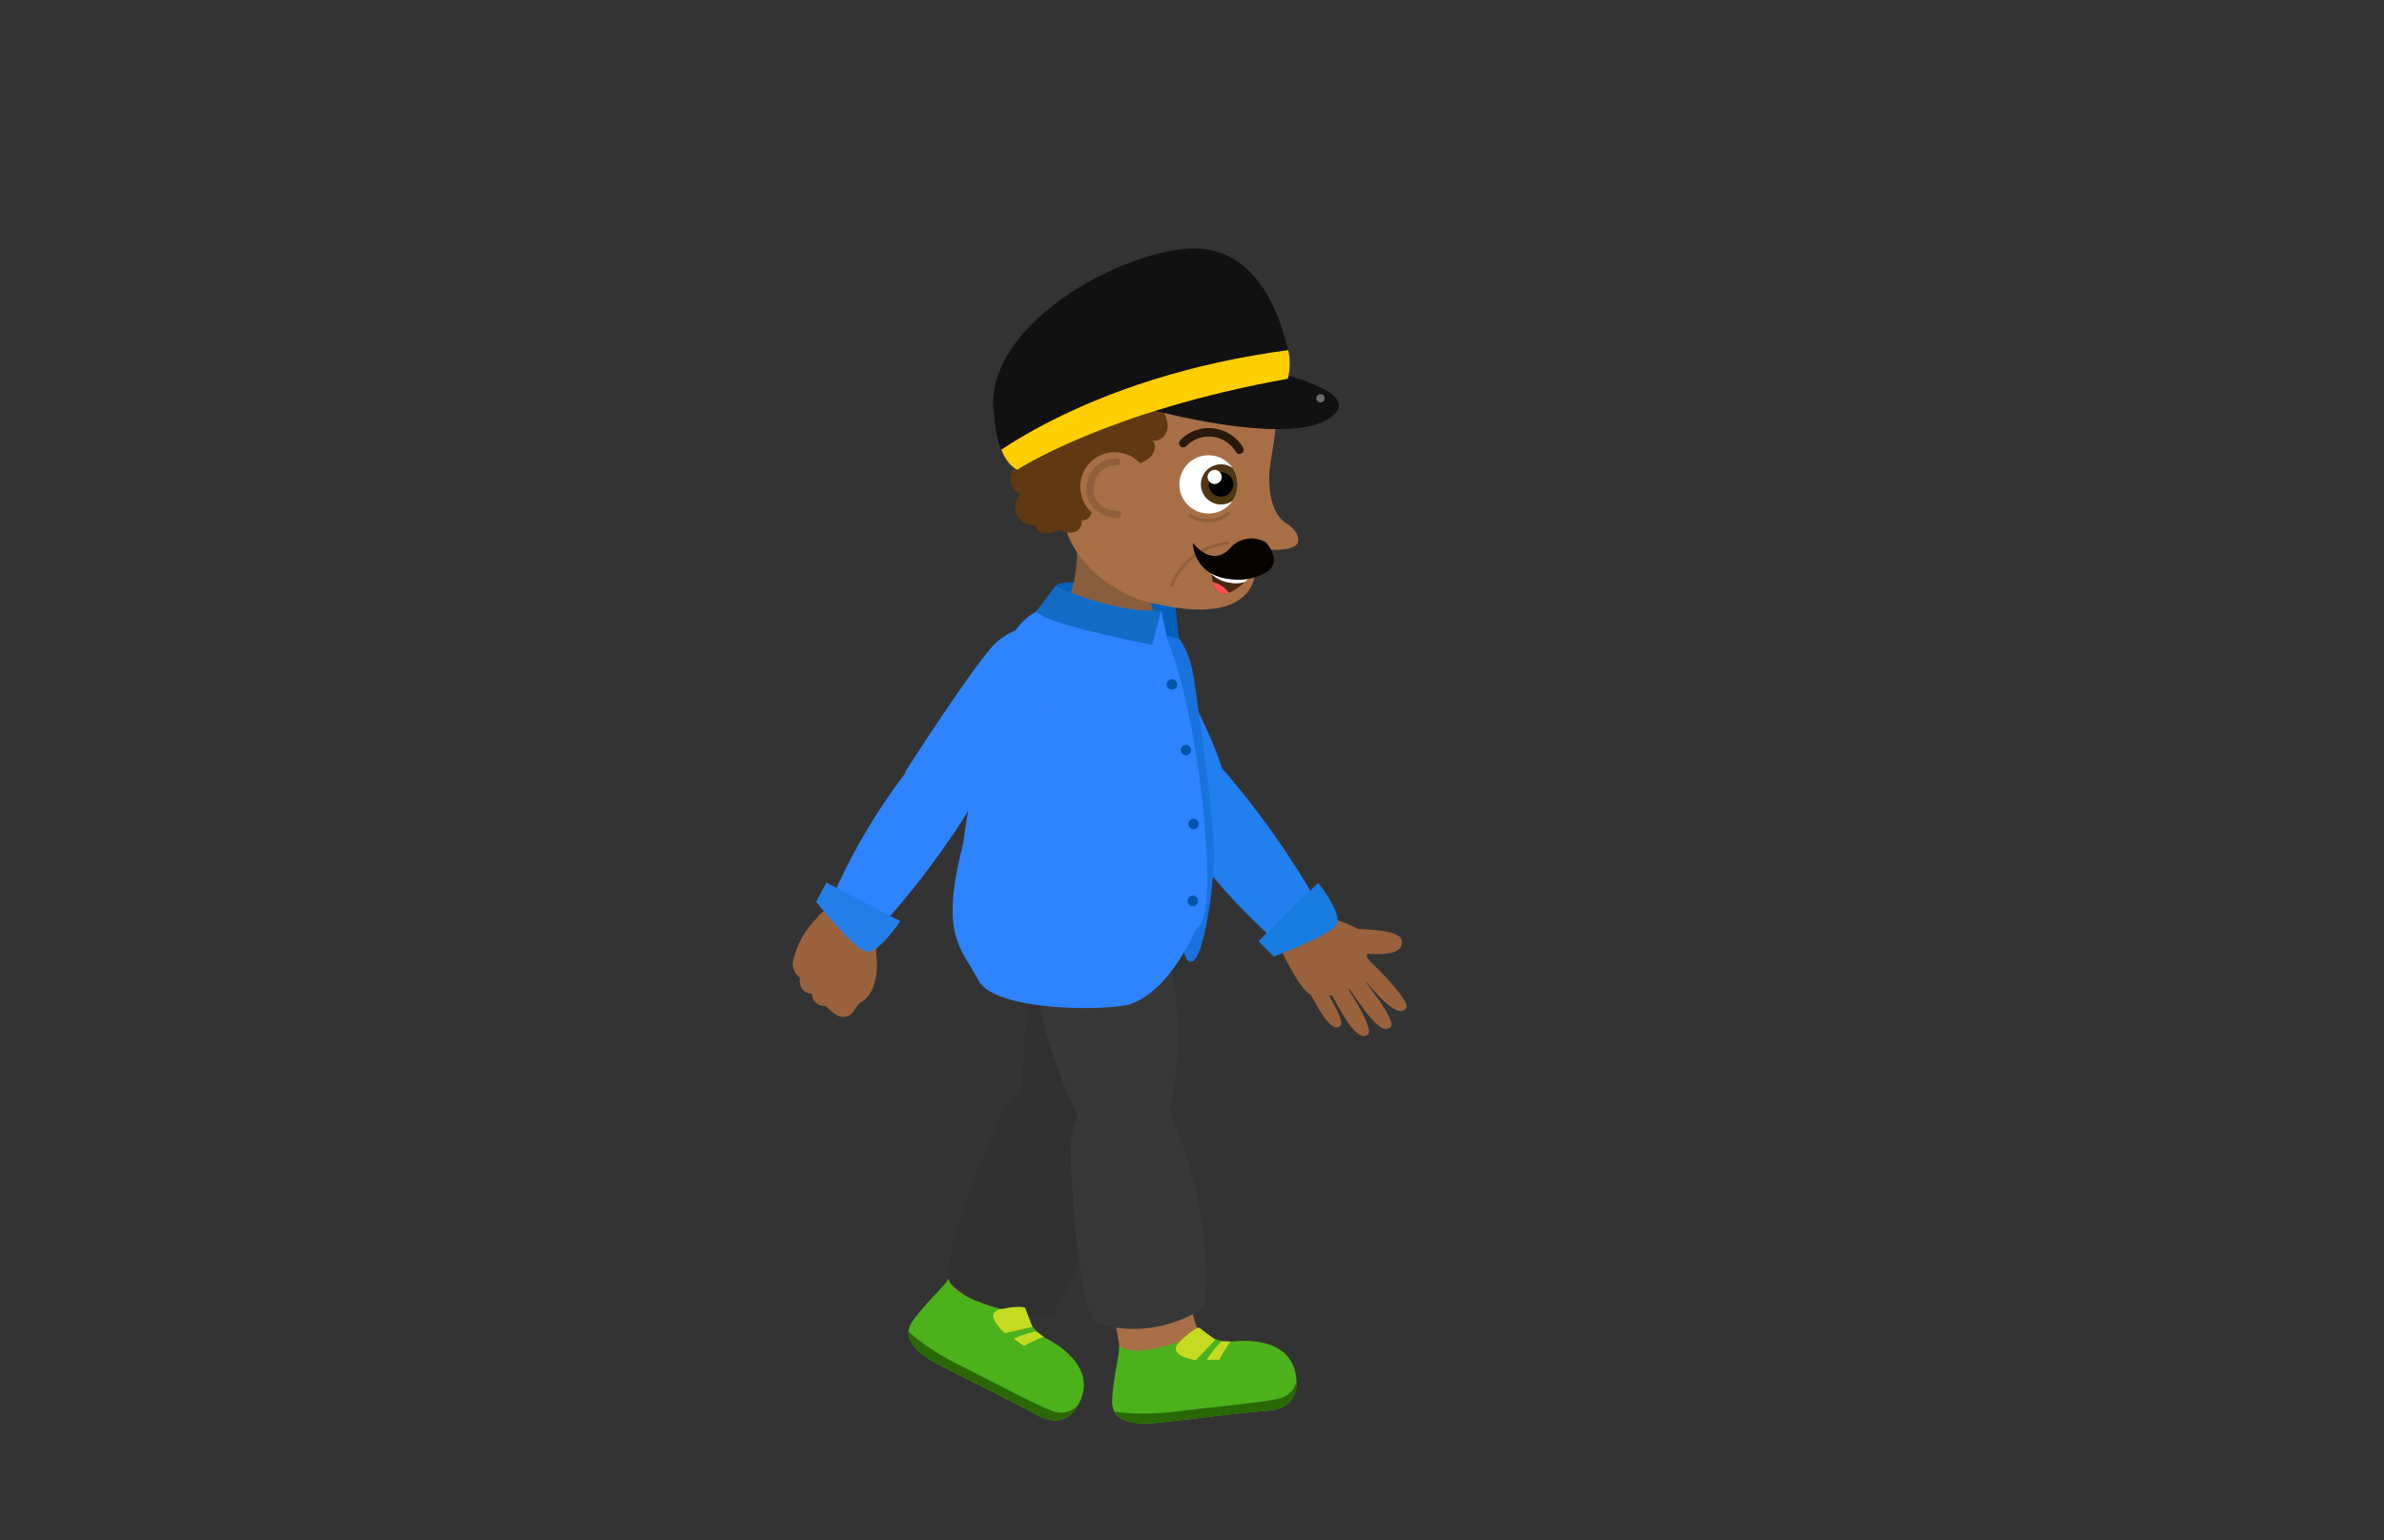<svg xmlns="http://www.w3.org/2000/svg" xmlns:xlink="http://www.w3.org/1999/xlink" viewBox="0 0 260 168"><rect x="0" y="0" width="260" height="168" fill="#333333" stroke="none"/><defs><style>.cls-1{fill:#4bb21b;}.cls-2{fill:#fff;}.cls-3{fill:#111;}.cls-4{fill:#472813;}.cls-5{fill:#227fef;}.cls-6{fill:#303030;}.cls-7{fill:#9b633d;}.cls-8{clip-path:url(#clip-path);}.cls-9{fill:#2a6805;}.cls-10{fill:#c5db21;}.cls-11{fill:#383838;}.cls-12{fill:#a86f47;}.cls-13{clip-path:url(#clip-path-2);}.cls-14{fill:#99623d;}.cls-15{fill:#177ce0;}.cls-16{fill:#1972dd;}.cls-17{fill:#0461bc;}.cls-18{fill:#895e3c;}.cls-19{fill:#2e83ff;}.cls-20{fill:#126cc6;}.cls-21{fill:#05a;}.cls-22{fill:#247eea;}.cls-23{fill:#603913;}.cls-24,.cls-27,.cls-31,.cls-32{fill:none;stroke-linecap:round;stroke-linejoin:round;}.cls-24{stroke:#28190a;stroke-width:0.92px;}.cls-25{clip-path:url(#clip-path-3);}.cls-26{fill:#4f3615;}.cls-27,.cls-31,.cls-32{stroke:#4f3615;opacity:0.25;}.cls-27{stroke-width:0.35px;}.cls-28{fill:#6d6d6d;}.cls-29{clip-path:url(#clip-path-4);}.cls-30{fill:#ffce00;}.cls-31{stroke-width:0.39px;}.cls-32{stroke-width:0.78px;}.cls-33{clip-path:url(#clip-path-5);}.cls-34{fill:#ff5050;}.cls-35{fill:#070300;}</style><clipPath id="clip-path"><path class="cls-1" d="M103.48,139.44s-.15,1.44,4.15,2.86c0,0,3.14,1.2,4.17.34a4.51,4.51,0,0,0,2.21,3.29c1.94.95,6.19,3.88,3.11,8,0,0-1.37,1.9-4,.41s-10.29-5.19-11.51-5.94-3.49-2.35-2.08-4.32S103.05,140.23,103.48,139.44Z"/></clipPath><clipPath id="clip-path-2"><path class="cls-1" d="M122.06,146.69s.66,1.29,5,.11c0,0,3.27-.72,3.67-2a4.5,4.5,0,0,0,3.65,1.52c2.15-.26,7.3-.16,7,5,0,0-.1,2.34-3.1,2.53s-11.44,1.34-12.88,1.38-4.2,0-4.11-2.46S122.14,147.6,122.06,146.69Z"/></clipPath><clipPath id="clip-path-3"><circle class="cls-2" cx="131.8" cy="52.83" r="3.18"/></clipPath><clipPath id="clip-path-4"><path class="cls-3" d="M110.93,51.24s9.75-6.4,29.52-9.93a6.48,6.48,0,0,0-.1-3.65c-.62-2.19-2.89-11.59-11.57-10.47s-21.89,9.28-20.34,18.23C108.44,45.42,108.61,50,110.93,51.24Z"/></clipPath><clipPath id="clip-path-5"><path class="cls-4" d="M132.15,62.25s-.21,5,4,.87C136.17,63.12,135.46,61.76,132.15,62.25Z"/></clipPath></defs><g id="Layer_8" data-name="Layer 8"><path class="cls-5" d="M127.86,72.7s4.92,7.34,6.28,14.37c0,0-1.2,3.45-4.52,4.22,0,0-7.27-4.84-10-13.06S124.36,68.4,127.86,72.7Z"/><path class="cls-6" d="M129,97.18s-7.45-4.81-12.07.18-5.74,18.11-5.34,22.65,7.92,4.45,9.62,1.93S129,112.05,129,97.18Z"/><path class="cls-7" d="M106.05,131.83s-1.78,6.87-3.06,8.43-5.33,4.68-2.4,6.67,9.52,5.1,13,7.1,5.72-3.2,2.79-6.38-7.72-.74-2.62-10.37l-2.64-6.38Z"/><path class="cls-6" d="M109.39,121.06s-6.22,13.68-6.08,18.56c0,0,3.79,4.61,11.47,3.85,0,0,6.81-9.7,5.8-25.34C120.58,118.13,114.15,113.68,109.39,121.06Z"/><path class="cls-1" d="M103.48,139.44s-.15,1.44,4.15,2.86c0,0,3.14,1.2,4.17.34a4.51,4.51,0,0,0,2.21,3.29c1.94.95,6.19,3.88,3.11,8,0,0-1.37,1.9-4,.41s-10.29-5.19-11.51-5.94-3.49-2.35-2.08-4.32S103.05,140.23,103.48,139.44Z"/><g class="cls-8"><path class="cls-9" d="M98.38,144.5s1.65,2.08,6.23,4.37,9.4,4.91,10.57,5.14a2.38,2.38,0,0,0,2.53-1l.17.72-2.24,2.61-5.72-1.49L97.7,147.1a8.3,8.3,0,0,1,.1-1.8C97.93,145.32,98.38,144.5,98.38,144.5Z"/></g><path class="cls-10" d="M111.8,142.64s-.46-.31-2.61.13.4,2.63.4,2.63l3-.69Z"/><path class="cls-10" d="M110.56,146a12.3,12.3,0,0,1,2.45-.8l.81.59a19.75,19.75,0,0,0-2.15,1Z"/><path class="cls-11" d="M124,94.8s-8.8-1.08-10.79,5.42,2.7,18.81,5,22.71,9.07.57,9.51-2.44S130.49,108.18,124,94.8Z"/><path class="cls-12" d="M120,138.93s2.3,6.71,2.09,8.72-1.88,6.84,1.67,6.9,10.75-1,14.77-1.25,3-5.82-1.17-6.86-6.86,3.64-7.9-7.22l-5.72-3.87Z"/><path class="cls-11" d="M116.73,124.82s.34,15,2.59,19.35c0,0,5.42,2.51,12-1.51,0,0,1.92-11.7-5.79-25.34C125.53,117.32,117.8,116.11,116.73,124.82Z"/><path class="cls-1" d="M122.06,146.69s.66,1.29,5,.11c0,0,3.27-.72,3.67-2a4.5,4.5,0,0,0,3.65,1.52c2.15-.26,7.3-.16,7,5,0,0-.1,2.34-3.1,2.53s-11.44,1.34-12.88,1.38-4.2,0-4.11-2.46S122.14,147.6,122.06,146.69Z"/><g class="cls-13"><path class="cls-9" d="M120.59,153.73s2.52.83,7.6.22,10.55-1.08,11.65-1.53a2.38,2.38,0,0,0,1.59-2.2l.54.51-.43,3.41-5.6,1.91-14.49.22s-1-1.5-.91-1.55S120.59,153.73,120.59,153.73Z"/></g><path class="cls-10" d="M130.77,144.79s-.56,0-2.12,1.55,1.78,2,1.78,2l2.12-2.22Z"/><path class="cls-10" d="M131.6,148.3a12.26,12.26,0,0,1,1.61-2l1,0a20,20,0,0,0-1.24,2Z"/><path class="cls-14" d="M142.93,108.47c-.85-.4-2.14-2.6-3.54-5.51,0,0-.72-1.39,1.87-2.71a4.27,4.27,0,0,1,3.32-.27,16.26,16.26,0,0,1,3.55,1.35,2.22,2.22,0,0,1,.91,3s1.3,1.63.07,2.53S144.52,109.22,142.93,108.47Z"/><path class="cls-5" d="M133.62,84.19a91.79,91.79,0,0,1,10.7,15.42s-2.63,3.37-4.71,3.45a66,66,0,0,1-12-13.76s-2-3.58.52-5,4.17-1.69,5.46-.13"/><path class="cls-15" d="M143.77,96.29l-6.52,6.34,1.65,1.7s6.29-2.33,6.89-3.53S143.77,96.29,143.77,96.29Z"/><path class="cls-14" d="M148.13,101.33s4.55,0,4.75,1.21-1,1.67-3.88,1.47l-2.29-1.52Z"/><path class="cls-14" d="M148.68,104.14s5.41,5,4.65,5.87c-1.1,1.19-3.47-2-5.66-4.38C147.67,105.63,146.24,103.57,148.68,104.14Z"/><path class="cls-14" d="M147.77,105.65s4.74,5.67,3.89,6.39c-1.24,1-3.19-2.44-5.08-5C146.58,107,145.43,104.78,147.77,105.65Z"/><path class="cls-14" d="M145.89,106.11s4.2,6.08,3.29,6.73c-1.33.93-3-2.73-4.6-5.49C144.58,107.35,143.63,105,145.89,106.11Z"/><path class="cls-14" d="M143.28,106s3.7,5.35,2.89,5.91c-1.17.82-2.6-2.39-4-4.82C142.13,107.13,141.3,105.09,143.28,106Z"/><path class="cls-16" d="M125,67.83c.17,0,4.23-.51,5.23,6.31s2.16,15.65,2.16,19.15-1.1,11.14-2.36,11.57-1.06-3.75-1.06-3.75l-7.82-24Z"/><path class="cls-17" d="M124.42,65.11a15.41,15.41,0,0,0,3.76.91l.39,3.67-5.49-1.6Z"/><path class="cls-17" d="M115.09,63.93s.78-.84,3.61-.17l-.56,2.51S115.31,64.76,115.09,63.93Z"/><path class="cls-18" d="M117.44,58.56s.49,6.88-2.34,8.3c0,0,2.34,5.6,11.62,2.27,0,0-1.49-2.06-1.84-8.65S117.44,54,117.44,58.56Z"/><path class="cls-19" d="M114.61,66.13A6.25,6.25,0,0,0,109.82,71c-1,4.28-7,23.65-4.38,28.61s5.93,3.79,10.31,3.69,15,1.95,15.75-4.28-1.19-21.94-4.19-29.3C127.31,69.71,121.94,64.75,114.61,66.13Z"/><polygon class="cls-19" points="126.64 66.58 127.31 69.71 125.22 69.75 126.64 66.58"/><path class="cls-20" d="M115.09,63.93s6.31,3,11.56,2.65l-1,3.74s-11.06-2.07-12.67-3.6Z"/><circle class="cls-21" cx="127.81" cy="74.65" r="0.57"/><circle class="cls-21" cx="129.34" cy="81.81" r="0.57"/><circle class="cls-21" cx="130.17" cy="89.87" r="0.57"/><circle class="cls-21" cx="130.09" cy="98.26" r="0.57"/><path class="cls-19" d="M130.3,101.59s-2.66,6.42-7,7.91c-2.22.76-14.78.91-16.6-2.59s-4.28-4.8-1.68-14.79c0,0,12.19,9.47,12.58,9.47Z"/><path class="cls-19" d="M116.62,75.66a95.74,95.74,0,0,1-11.38,12.06s-4.2-3.43-6.56-3.48c0,0,8.17-12.76,10.15-14.33s4.65-2.62,7.46.71S116.62,75.66,116.62,75.66Z"/><path class="cls-14" d="M90.09,109.72a1.38,1.38,0,0,1-1.54-1.34s-1.5,0-1.31-1.78a1.75,1.75,0,0,1-.69-2,9.44,9.44,0,0,1,2.53-4.45s1.23-2.21,4.51-.7,1.93,4.21,1.93,4.21.81,4.4-1.81,5.76c-.14.2-.29.39-.45.58C93.26,110,92.28,112.23,90.09,109.72Z"/><path class="cls-19" d="M106.5,87a92.39,92.39,0,0,1-11.29,15s-4-1.44-4.76-3.39A66.26,66.26,0,0,1,99.77,83s2.78-3,4.9-1.07,2.9,3.44,1.83,5.15"/><path class="cls-22" d="M98.19,100.46l-8.07-4.2L89,98.35s4.18,5.24,5.51,5.44S98.19,100.46,98.19,100.46Z"/><path class="cls-12" d="M125.06,65.65c-3.63-1.11-7.29-3.83-8.66-7.44,0,0,0-.16-.1-.48a3.73,3.73,0,0,1-1.92-.33c-2-.95-2.21-2.86-1.68-4.74a4,4,0,0,0,.22-1.5,8.92,8.92,0,0,0-.38-1.59,12.82,12.82,0,0,1-.6-3.83,10.37,10.37,0,0,1,3.63-7.46,14,14,0,0,1,7.78-3.23c4.37-.45,8.66-.46,11.85,2.56a16.58,16.58,0,0,1,3.78,7c.41,2.16-.3,4.54-.51,6.69-.2,2,.18,4.81,1.87,5.82,0,0,1.49.91,1.21,2s-3.5.83-3.5.83.5,1.7-1.13,1.88c0,0,.75,7-11.71,3.82"/><path class="cls-23" d="M112.3,50a2.77,2.77,0,0,0-2,1.7,1.78,1.78,0,0,0,1,2.22,2,2,0,0,0-.4,2.22,2,2,0,0,0,2,1.13,1.13,1.13,0,0,0,1.1.91,3.24,3.24,0,0,0,1.5-.4,2.28,2.28,0,0,0,1.65.25,1.13,1.13,0,0,0,.81-1.31c.57.17,1.12-.46,1.1-1.05a2.72,2.72,0,0,0-.79-1.56,2.32,2.32,0,0,0-.86-3.18,8.18,8.18,0,0,1-1.38-.62,6.17,6.17,0,0,0-.54-.48,1,1,0,0,0-1.06,0c-.16.13-.35.31-.53.23s-.14-.13-.21-.2c-.29-.29-.78-.18-1.17-.05"/><path class="cls-24" d="M135.18,49.05a3.89,3.89,0,0,0-6.13-.72"/><circle class="cls-2" cx="131.8" cy="52.83" r="3.18"/><g class="cls-25"><circle class="cls-26" cx="133.16" cy="52.83" r="2.19"/><circle cx="133.16" cy="52.83" r="1.34"/><circle class="cls-2" cx="132.47" cy="52.02" r="0.77"/></g><path class="cls-27" d="M133.87,59.24a7.39,7.39,0,0,0-6.1,4.6"/><path class="cls-23" d="M126.44,44.41a2.81,2.81,0,0,1,.88,2.37A1.5,1.5,0,0,1,125.38,48c.33-.06.57.32.58.66a1.72,1.72,0,0,1-.63,1.3,3.88,3.88,0,0,1-1.32.69c-.35.12-.88.14-1-.23.41.15.35.75.14,1.12a2.76,2.76,0,0,1-4.18.67,1.76,1.76,0,0,1-1.47.72,1.79,1.79,0,0,1-1.42-.83,1.48,1.48,0,0,1-1.1,1,1.73,1.73,0,0,1-1.41-.12,1,1,0,0,1-.35-1.28.47.47,0,0,1-.64.17,1,1,0,0,1-.41-.59,2.68,2.68,0,0,1,.2-2.18,2.74,2.74,0,0,1,1.76-1.32,1.19,1.19,0,0,1-.29-1.43A2.55,2.55,0,0,1,115,45.22a6.27,6.27,0,0,1,1.6-.68c.48-.13,1.08-.15,1.35.26a4.1,4.1,0,0,1,1.36-1.66,2.11,2.11,0,0,1,2.07-.19,7.54,7.54,0,0,1,1,.75.4.4,0,0,0,.21.09.42.42,0,0,0,.27-.16l.87-1c.32-.36.77-.75,1.22-.58s.51.51.84.62a1.3,1.3,0,0,0,.73,0,1.08,1.08,0,0,1,.73,0c.22.11.33.46.13.61"/><path class="cls-3" d="M125.76,44.73s14,3.82,18.89,1.09-4.74-5-4.74-5Z"/><circle class="cls-28" cx="144.01" cy="43.44" r="0.45"/><path class="cls-3" d="M110.93,51.24s9.75-6.4,29.52-9.93a6.48,6.48,0,0,0-.1-3.65c-.62-2.19-2.89-11.59-11.57-10.47s-21.89,9.28-20.34,18.23C108.44,45.42,108.61,50,110.93,51.24Z"/><g class="cls-29"><path class="cls-3" d="M110.29,48.38s16.78-16.87,28.1-9.67l-14.22,5.4Z"/><path class="cls-30" d="M106.74,50.84s12.18-10.5,36.71-13l-1.51,5.73L107.11,55.16l-.38-3.83"/></g><path class="cls-31" d="M129.78,56.2a3.48,3.48,0,0,0,4.12-.15"/><circle class="cls-12" cx="121.57" cy="53.08" r="3.76"/><path class="cls-32" d="M121.81,50.38A2.84,2.84,0,0,0,118.89,53s-.45,2.86,3,3.11"/><path class="cls-4" d="M132.15,62.25s-.21,5,4,.87C136.17,63.12,135.46,61.76,132.15,62.25Z"/><g class="cls-33"><path class="cls-2" d="M131.66,62.08a3.6,3.6,0,0,0,2.53,1.48,3,3,0,0,0,2.71-.79l-2.6-1.5Z"/><path class="cls-34" d="M131.9,63.52s1.27-.31,2.51,1.67l-2.27.08Z"/></g><path class="cls-35" d="M138.1,59.18a3.1,3.1,0,0,0-4,.67c-2,2.07-4-.63-4-.63s-.06,4.2,5.4,4a6.3,6.3,0,0,0,2.52-.76C140,61.32,138.1,59.18,138.1,59.18Z"/></g></svg>